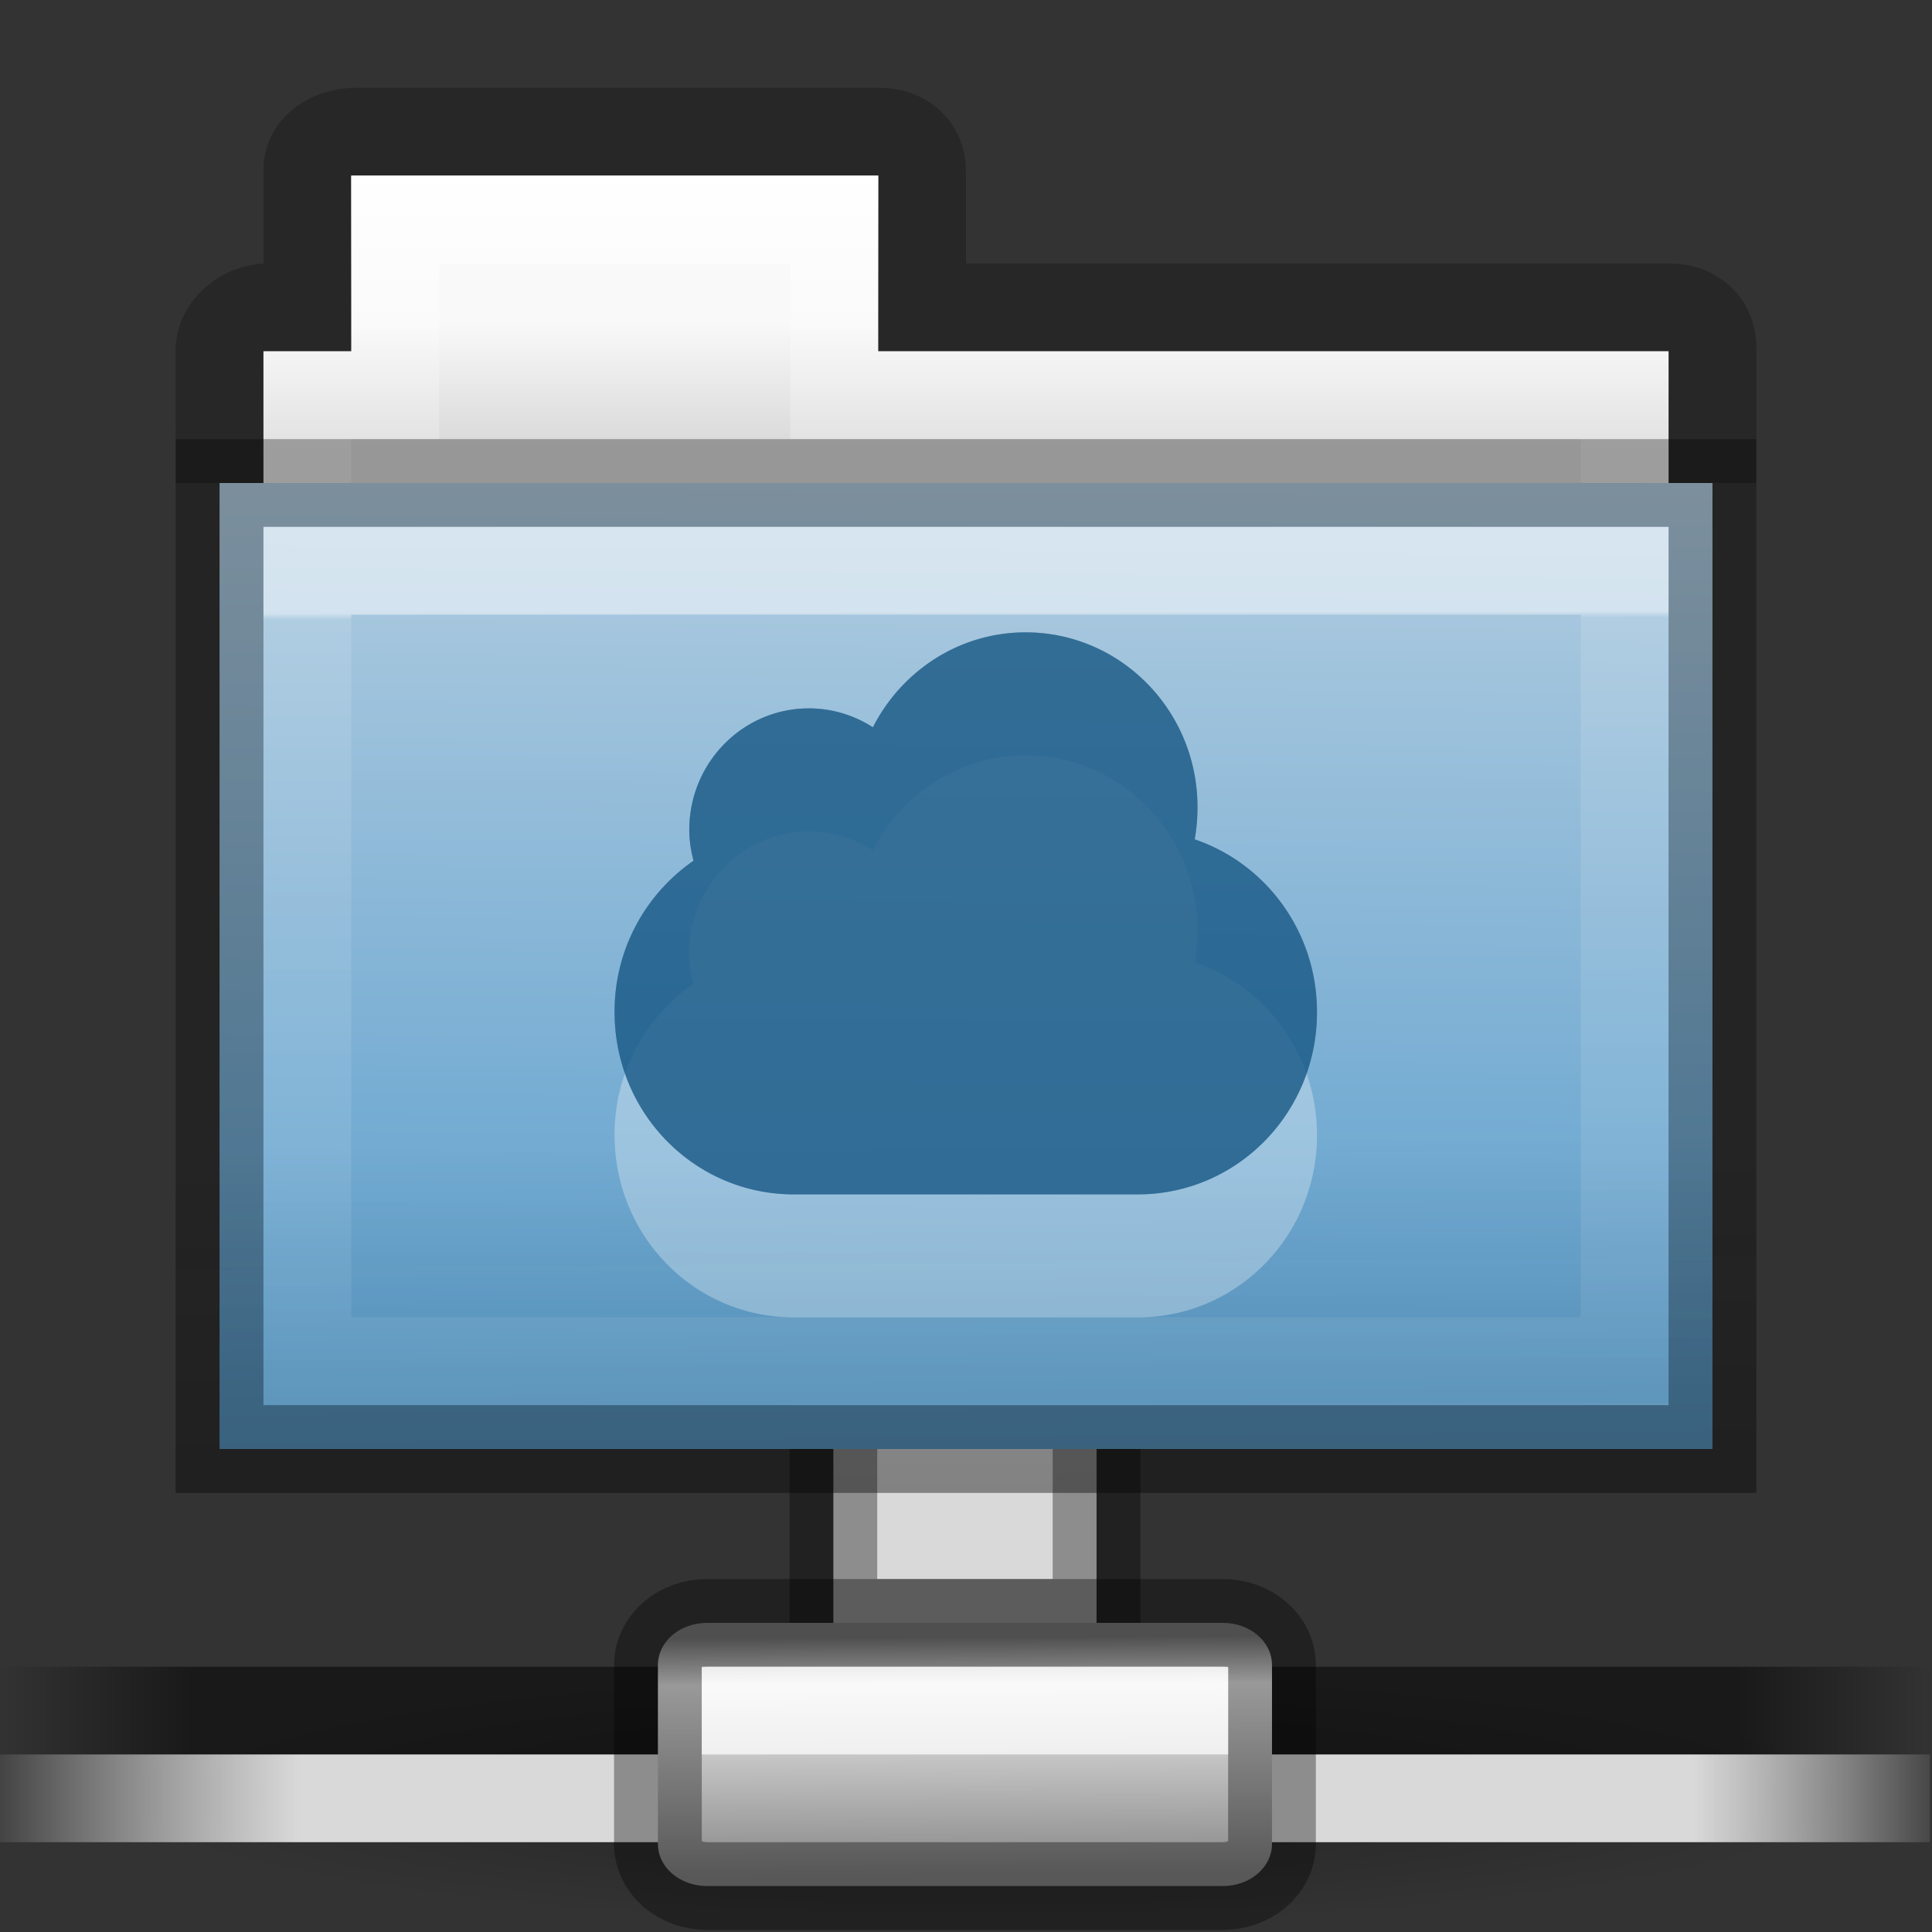 <?xml version="1.0" encoding="UTF-8" standalone="no"?>
<svg
   version="1.0"
   width="22"
   height="22"
   id="svg3721"
   xmlns:xlink="http://www.w3.org/1999/xlink"
   xmlns="http://www.w3.org/2000/svg"
   xmlns:svg="http://www.w3.org/2000/svg"
   xmlns:rdf="http://www.w3.org/1999/02/22-rdf-syntax-ns#"
   xmlns:cc="http://creativecommons.org/ns#"
   xmlns:dc="http://purl.org/dc/elements/1.1/">
  <rect width="100%" height="100%" fill="#333333" stroke="none"/>
  <defs
     id="defs3723">
    <linearGradient
       id="linearGradient3104-8-8-97-4-6-11-5-5-0">
      <stop
         id="stop3106-5-4-3-5-0-2-1-0-6"
         style="stop-color:#000000;stop-opacity:0.322"
         offset="0" />
      <stop
         id="stop3108-4-3-7-8-2-0-7-9-1"
         style="stop-color:#000000;stop-opacity:0.278"
         offset="1" />
    </linearGradient>
    <linearGradient
       id="linearGradient4646-7-4-3-5">
      <stop
         id="stop4648-8-0-3-6"
         style="stop-color:#f9f9f9;stop-opacity:1"
         offset="0" />
      <stop
         id="stop4650-1-7-3-4"
         style="stop-color:#d8d8d8;stop-opacity:1"
         offset="1" />
    </linearGradient>
    <linearGradient
       id="linearGradient4325">
      <stop
         id="stop4327"
         style="stop-color:#ffffff;stop-opacity:1"
         offset="0" />
      <stop
         id="stop4329"
         style="stop-color:#ffffff;stop-opacity:0.235"
         offset="0.111" />
      <stop
         id="stop4331"
         style="stop-color:#ffffff;stop-opacity:0.157"
         offset="0.99" />
      <stop
         id="stop4333"
         style="stop-color:#ffffff;stop-opacity:0.392"
         offset="1" />
    </linearGradient>
    <linearGradient
       id="linearGradient4632-0-6-4-3-4">
      <stop
         id="stop4634-4-4-7-7-4"
         style="stop-color:#b4cee1;stop-opacity:1"
         offset="0" />
      <stop
         id="stop4636-3-1-5-1-3"
         style="stop-color:#5d9fcd;stop-opacity:1"
         offset="1" />
    </linearGradient>
    <linearGradient
       id="linearGradient6129-963-697-142-998-580-273-5">
      <stop
         id="stop2661-1"
         style="stop-color:#0a0a0a;stop-opacity:0.498"
         offset="0" />
      <stop
         id="stop2663-85"
         style="stop-color:#0a0a0a;stop-opacity:0"
         offset="1" />
    </linearGradient>
    <radialGradient
       cx="1120.375"
       cy="394.781"
       r="20.625"
       fx="1120.375"
       fy="394.781"
       id="radialGradient3339"
       xlink:href="#linearGradient5060"
       gradientUnits="userSpaceOnUse"
       gradientTransform="matrix(0.975,0,0,0.146,-1067.772,-12.494)" />
    <linearGradient
       id="linearGradient5060">
      <stop
         id="stop5062"
         offset="0"
         style="stop-color:black;stop-opacity:1;" />
      <stop
         id="stop5064"
         offset="1"
         style="stop-color:black;stop-opacity:0;" />
    </linearGradient>
    <linearGradient
       x1="0.612"
       y1="372.578"
       x2="5.086"
       y2="372.578"
       id="linearGradient3480"
       xlink:href="#linearGradient18589"
       gradientUnits="userSpaceOnUse"
       gradientTransform="matrix(9.885,0,0,0.449,-4.041,-124.201)" />
    <linearGradient
       id="linearGradient18589">
      <stop
         id="stop18581"
         style="stop-color:#000000;stop-opacity:0;"
         offset="0" />
      <stop
         id="stop18583"
         style="stop-color:#000000;stop-opacity:0.5;"
         offset="0.1" />
      <stop
         id="stop18585"
         style="stop-color:#000000;stop-opacity:0.5;"
         offset="0.9" />
      <stop
         id="stop18587"
         style="stop-color:#000000;stop-opacity:0;"
         offset="1" />
    </linearGradient>
    <linearGradient
       x1="0.612"
       y1="372.578"
       x2="5.086"
       y2="372.578"
       id="linearGradient3482"
       xlink:href="#linearGradient18589"
       gradientUnits="userSpaceOnUse"
       gradientTransform="matrix(9.885,0,0,0.449,-4.041,-110.292)" />
    <linearGradient
       x1="1.642"
       y1="117.827"
       x2="15.343"
       y2="117.827"
       id="linearGradient3484"
       xlink:href="#linearGradient178-9"
       gradientUnits="userSpaceOnUse"
       gradientTransform="matrix(3.316,0,0,0.183,-4.041,23.609)" />
    <linearGradient
       id="linearGradient178-9">
      <stop
         id="stop179-9"
         style="stop-color:#ffffff;stop-opacity:0;"
         offset="0" />
      <stop
         id="stop180-2"
         style="stop-color:#d9d9d9;stop-opacity:1;"
         offset="0.165" />
      <stop
         id="stop181-7"
         style="stop-color:#d9d9d9;stop-opacity:1"
         offset="0.867" />
      <stop
         id="stop182-0"
         style="stop-color:white;stop-opacity:0"
         offset="1" />
    </linearGradient>
    <linearGradient
       x1="23.1"
       y1="38.297"
       x2="23.144"
       y2="46.038"
       id="linearGradient3331"
       xlink:href="#linearGradient9347"
       gradientUnits="userSpaceOnUse"
       gradientTransform="matrix(0.791,0,0,0.701,5.578,14.686)" />
    <linearGradient
       id="linearGradient9347">
      <stop
         id="stop9349"
         style="stop-color:#7a7a7a;stop-opacity:1"
         offset="0" />
      <stop
         id="stop9351"
         style="stop-color:#ebebeb;stop-opacity:1"
         offset="0.198" />
      <stop
         id="stop9353"
         style="stop-color:#b9b9b9;stop-opacity:1"
         offset="0.599" />
      <stop
         id="stop9355"
         style="stop-color:#878787;stop-opacity:1"
         offset="1" />
    </linearGradient>
    <linearGradient
       x1="-51.786"
       y1="53.514"
       x2="-51.786"
       y2="3.634"
       id="linearGradient10992-5"
       xlink:href="#linearGradient3104-8-8-97-4-6-11-5-5-0"
       gradientUnits="userSpaceOnUse"
       gradientTransform="matrix(0.402,0,0,0.398,53.351,-8.791)" />
    <linearGradient
       x1="62.989"
       y1="13"
       x2="62.989"
       y2="16"
       id="linearGradient4414-2-7"
       xlink:href="#linearGradient4646-7-4-3-5"
       gradientUnits="userSpaceOnUse"
       gradientTransform="matrix(0.491,0,0,0.49,-24.706,-8.713)" />
    <linearGradient
       x1="21.379"
       y1="3.599"
       x2="21.37"
       y2="34.143"
       id="linearGradient4418-4-4"
       xlink:href="#linearGradient4325"
       gradientUnits="userSpaceOnUse"
       gradientTransform="matrix(0.431,0,0,0.486,1.99,-5.815)" />
    <linearGradient
       x1="35.933"
       y1="16.112"
       x2="35.76"
       y2="38.668"
       id="linearGradient4430-9-8"
       xlink:href="#linearGradient4632-0-6-4-3-4"
       gradientUnits="userSpaceOnUse"
       gradientTransform="matrix(0.467,0,0,0.464,0.836,-8.161)" />
    <linearGradient
       x1="22.342"
       y1="7.363"
       x2="22.359"
       y2="19.851"
       id="linearGradient4440-9-5"
       xlink:href="#linearGradient4"
       gradientUnits="userSpaceOnUse"
       gradientTransform="matrix(0.628,0,0,0.725,2.973,-4.373)" />
    <linearGradient
       id="linearGradient4">
      <stop
         id="stop1"
         style="stop-color:#ffffff;stop-opacity:1"
         offset="0" />
      <stop
         id="stop2"
         style="stop-color:#ffffff;stop-opacity:0.235"
         offset="0.008" />
      <stop
         id="stop3"
         style="stop-color:#ffffff;stop-opacity:0.157"
         offset="0.994" />
      <stop
         id="stop4"
         style="stop-color:#ffffff;stop-opacity:0.392"
         offset="1" />
    </linearGradient>
    <linearGradient
       x1="23.019"
       y1="42.738"
       x2="22.913"
       y2="31.632"
       id="linearGradient4436-4-4"
       xlink:href="#linearGradient6129-963-697-142-998-580-273-5"
       gradientUnits="userSpaceOnUse"
       gradientTransform="matrix(0.548,0,0,0.483,-1.107,-8.245)" />
  </defs>
  <g
     transform="matrix(0.497,0,0,0.497,-1,-1.995)"
     id="g3486"
     style="display:inline;stroke-width:2.01;stroke-dasharray:none">
    <rect
       width="6.03"
       height="6.03"
       x="21.106"
       y="35.167"
       id="rect8955"
       style="display:inline;fill:#d9d9d9;fill-opacity:1;stroke:#000000;stroke-width:2.01;stroke-miterlimit:4;stroke-dasharray:none;stroke-opacity:0.35" />
    <path
       d="m 44.221,45.218 a 20.101,3.015 0 0 1 -40.201,0 20.101,3.015 0 1 1 40.201,0 z"
       id="path6774"
       style="display:inline;opacity:0.3;fill:url(#radialGradient3339);fill-opacity:1;fill-rule:evenodd;stroke:none;stroke-width:2.01;stroke-dasharray:none;enable-background:new" />
    <rect
       width="44.221"
       height="2.01"
       x="2.01"
       y="42.202"
       id="rect8601"
       style="display:inline;overflow:visible;visibility:visible;fill:url(#linearGradient3480);fill-opacity:1;fill-rule:nonzero;stroke:none;stroke-width:2.01;stroke-dasharray:none;marker:none" />
    <rect
       width="44.221"
       height="2.01"
       x="2.01"
       y="40.192"
       id="rect8603"
       style="display:none;overflow:visible;visibility:visible;fill:url(#linearGradient3482);fill-opacity:1;fill-rule:nonzero;stroke:none;stroke-width:2.01;stroke-dasharray:none;marker:none" />
    <rect
       width="44.221"
       height="2.01"
       x="2.01"
       y="44.212"
       id="rect8605"
       style="display:inline;overflow:visible;visibility:visible;fill:url(#linearGradient3484);fill-opacity:1;fill-rule:nonzero;stroke:none;stroke-width:2.01;stroke-dasharray:none;marker:none" />
    <path
       d="m 21.717,41.197 h -3.5 c -0.63,0 -1.131,0.429 -1.131,0.969 v 4.092 c 0,0.54 0.501,0.969 1.131,0.969 h 11.808 c 0.63,0 1.131,-0.429 1.131,-0.969 v -4.092 c 0,-0.54 -0.501,-0.969 -1.131,-0.969 H 26.971 Z"
       id="path8607"
       style="display:inline;overflow:visible;visibility:visible;fill:url(#linearGradient3331);fill-opacity:1;fill-rule:nonzero;stroke:#000000;stroke-width:2.01;stroke-linecap:butt;stroke-linejoin:miter;stroke-miterlimit:4;stroke-dasharray:none;stroke-dashoffset:0;stroke-opacity:0.35;marker:none;enable-background:new" />
    <rect
       width="12.06"
       height="2.01"
       rx="0"
       ry="0"
       x="18.091"
       y="42.202"
       id="rect8615"
       style="display:inline;overflow:visible;visibility:visible;fill:#ffffff;fill-opacity:0.72;fill-rule:nonzero;stroke:none;stroke-width:2.01;stroke-dasharray:none;marker:none;enable-background:new" />
  </g>
  <g
     transform="translate(1.0255911e-4,6)"
     id="layer1"
     style="display:inline">
    <path
       d="m 4.054,-4.5 c -0.277,0 -0.555,0.16 -0.554,0.437 v 1.562 H 3.054 c -0.277,0 -0.56,0.223 -0.554,0.5 V -1 h 17 l 2.19e-4,-1.041 C 19.5,-2.318 19.294,-2.5 19.017,-2.5 h -8.517 v -1.549 c 0,-0.277 -0.207,-0.451 -0.484,-0.451 z"
       id="rect3186"
       style="color:#000000;display:inline;overflow:visible;visibility:visible;opacity:0.8;fill:none;stroke:url(#linearGradient10992-5);stroke-width:1;stroke-linecap:butt;stroke-linejoin:miter;stroke-miterlimit:4;stroke-dasharray:none;stroke-dashoffset:0;stroke-opacity:1;marker:none;enable-background:accumulate" />
    <path
       d="m 4,-4 v 2 H 3 V 1 H 19 V -2 H 10 v -2 z"
       id="rect3409-5-2"
       style="color:#000000;display:inline;overflow:visible;visibility:visible;fill:url(#linearGradient4414-2-7);fill-opacity:1;fill-rule:nonzero;stroke:none;stroke-width:1;marker:none;enable-background:accumulate" />
    <path
       d="m 4.5,-3.5 v 2 h -1 v 2 h 15 v -2 H 9.5 v -2 z"
       id="rect3409-3"
       style="color:#000000;display:inline;overflow:visible;visibility:visible;fill:none;stroke:url(#linearGradient4418-4-4);stroke-width:1;stroke-linecap:round;stroke-linejoin:miter;stroke-miterlimit:4;stroke-dasharray:none;stroke-dashoffset:0;stroke-opacity:1;marker:none;enable-background:accumulate" />
    <path
       d="m 2.5,-0.5 -9.81e-5,11 H 19.5 v -11 z"
       id="path3388-3"
       style="color:#000000;display:inline;overflow:visible;visibility:visible;fill:url(#linearGradient4430-9-8);fill-opacity:1;fill-rule:nonzero;stroke:#000000;stroke-width:1;stroke-opacity:0.302;marker:none;enable-background:accumulate" />
    <path
       d="M 3.5,0.5 3.5,9.5 H 18.5 v -9 z"
       id="path3309-8"
       style="color:#000000;display:inline;overflow:visible;visibility:visible;opacity:0.5;fill:none;stroke:url(#linearGradient4440-9-5);stroke-width:1;stroke-linecap:round;stroke-linejoin:miter;stroke-miterlimit:4;stroke-dasharray:none;stroke-dashoffset:0;stroke-opacity:1;marker:none;enable-background:accumulate" />
    <path
       d="M 20,-1 V 11 H 2 L 2,-1 Z"
       id="path6127-36-9"
       style="display:inline;opacity:0.4;fill:url(#linearGradient4436-4-4);fill-opacity:1;stroke:none" />
  </g>
  <g
     id="g2-6"
     transform="matrix(0.644,0,0,0.644,0.664,-2.57)"
     style="display:inline;stroke-width:1.553;stroke-dasharray:none">
    <path
       id="path66-3-8"
       style="color:#000000;display:inline;overflow:visible;opacity:0.3;vector-effect:none;fill:#ffffff;fill-opacity:1;stroke:none;stroke-width:1.413;stroke-linecap:butt;stroke-linejoin:miter;stroke-miterlimit:4;stroke-dasharray:none;stroke-dashoffset:0;stroke-opacity:1;marker:none"
       overflow="visible"
       d="m 17.104,17.347 c -1.177,0 -2.195,0.685 -2.701,1.679 a 2.07,2.06 0 0 0 -1.131,-0.335 c -1.168,0 -2.115,0.961 -2.115,2.148 0,0.189 0.029,0.371 0.075,0.546 a 3.257,3.24 0 0 0 -1.396,2.677 c 0,1.785 1.414,3.223 3.171,3.223 h 6.078 c 1.757,0 3.171,-1.438 3.171,-3.223 0,-1.426 -0.906,-2.628 -2.163,-3.055 0.034,-0.185 0.05,-0.376 0.05,-0.571 0,-1.706 -1.361,-3.089 -3.039,-3.089 z" />
    <path
       id="path66-7"
       style="color:#000000;display:inline;overflow:visible;vector-effect:none;fill:#175785;fill-opacity:0.552;stroke:none;stroke-width:1.413;stroke-linecap:butt;stroke-linejoin:miter;stroke-miterlimit:4;stroke-dasharray:none;stroke-dashoffset:0;stroke-opacity:1;marker:none"
       overflow="visible"
       d="m 17.104,15.172 c -1.177,0 -2.195,0.685 -2.701,1.679 a 2.07,2.06 0 0 0 -1.131,-0.335 c -1.168,0 -2.115,0.961 -2.115,2.148 0,0.189 0.029,0.371 0.075,0.546 a 3.257,3.24 0 0 0 -1.396,2.677 c 0,1.785 1.414,3.223 3.171,3.223 h 6.078 c 1.757,0 3.171,-1.438 3.171,-3.223 0,-1.426 -0.906,-2.628 -2.163,-3.055 0.034,-0.185 0.05,-0.376 0.05,-0.571 0,-1.706 -1.361,-3.089 -3.039,-3.089 z" />
    <path
       id="path112-9"
       style="color:#000000;display:inline;overflow:visible;vector-effect:none;fill:#175785;fill-opacity:0.552;stroke:none;stroke-width:1.413;stroke-linecap:butt;stroke-linejoin:miter;stroke-miterlimit:4;stroke-dasharray:none;stroke-dashoffset:0;stroke-opacity:1;marker:none"
       overflow="visible"
       d="m 17.104,15.172 c -1.177,0 -2.195,0.685 -2.701,1.679 a 2.07,2.06 0 0 0 -1.131,-0.335 c -1.168,0 -2.115,0.961 -2.115,2.148 0,0.189 0.029,0.371 0.075,0.546 a 3.257,3.24 0 0 0 -1.396,2.677 c 0,1.785 1.414,3.223 3.171,3.223 h 6.078 c 1.757,0 3.171,-1.438 3.171,-3.223 0,-1.426 -0.906,-2.628 -2.163,-3.055 0.034,-0.185 0.05,-0.376 0.05,-0.571 0,-1.706 -1.361,-3.089 -3.039,-3.089 z" />
  </g>
</svg>
